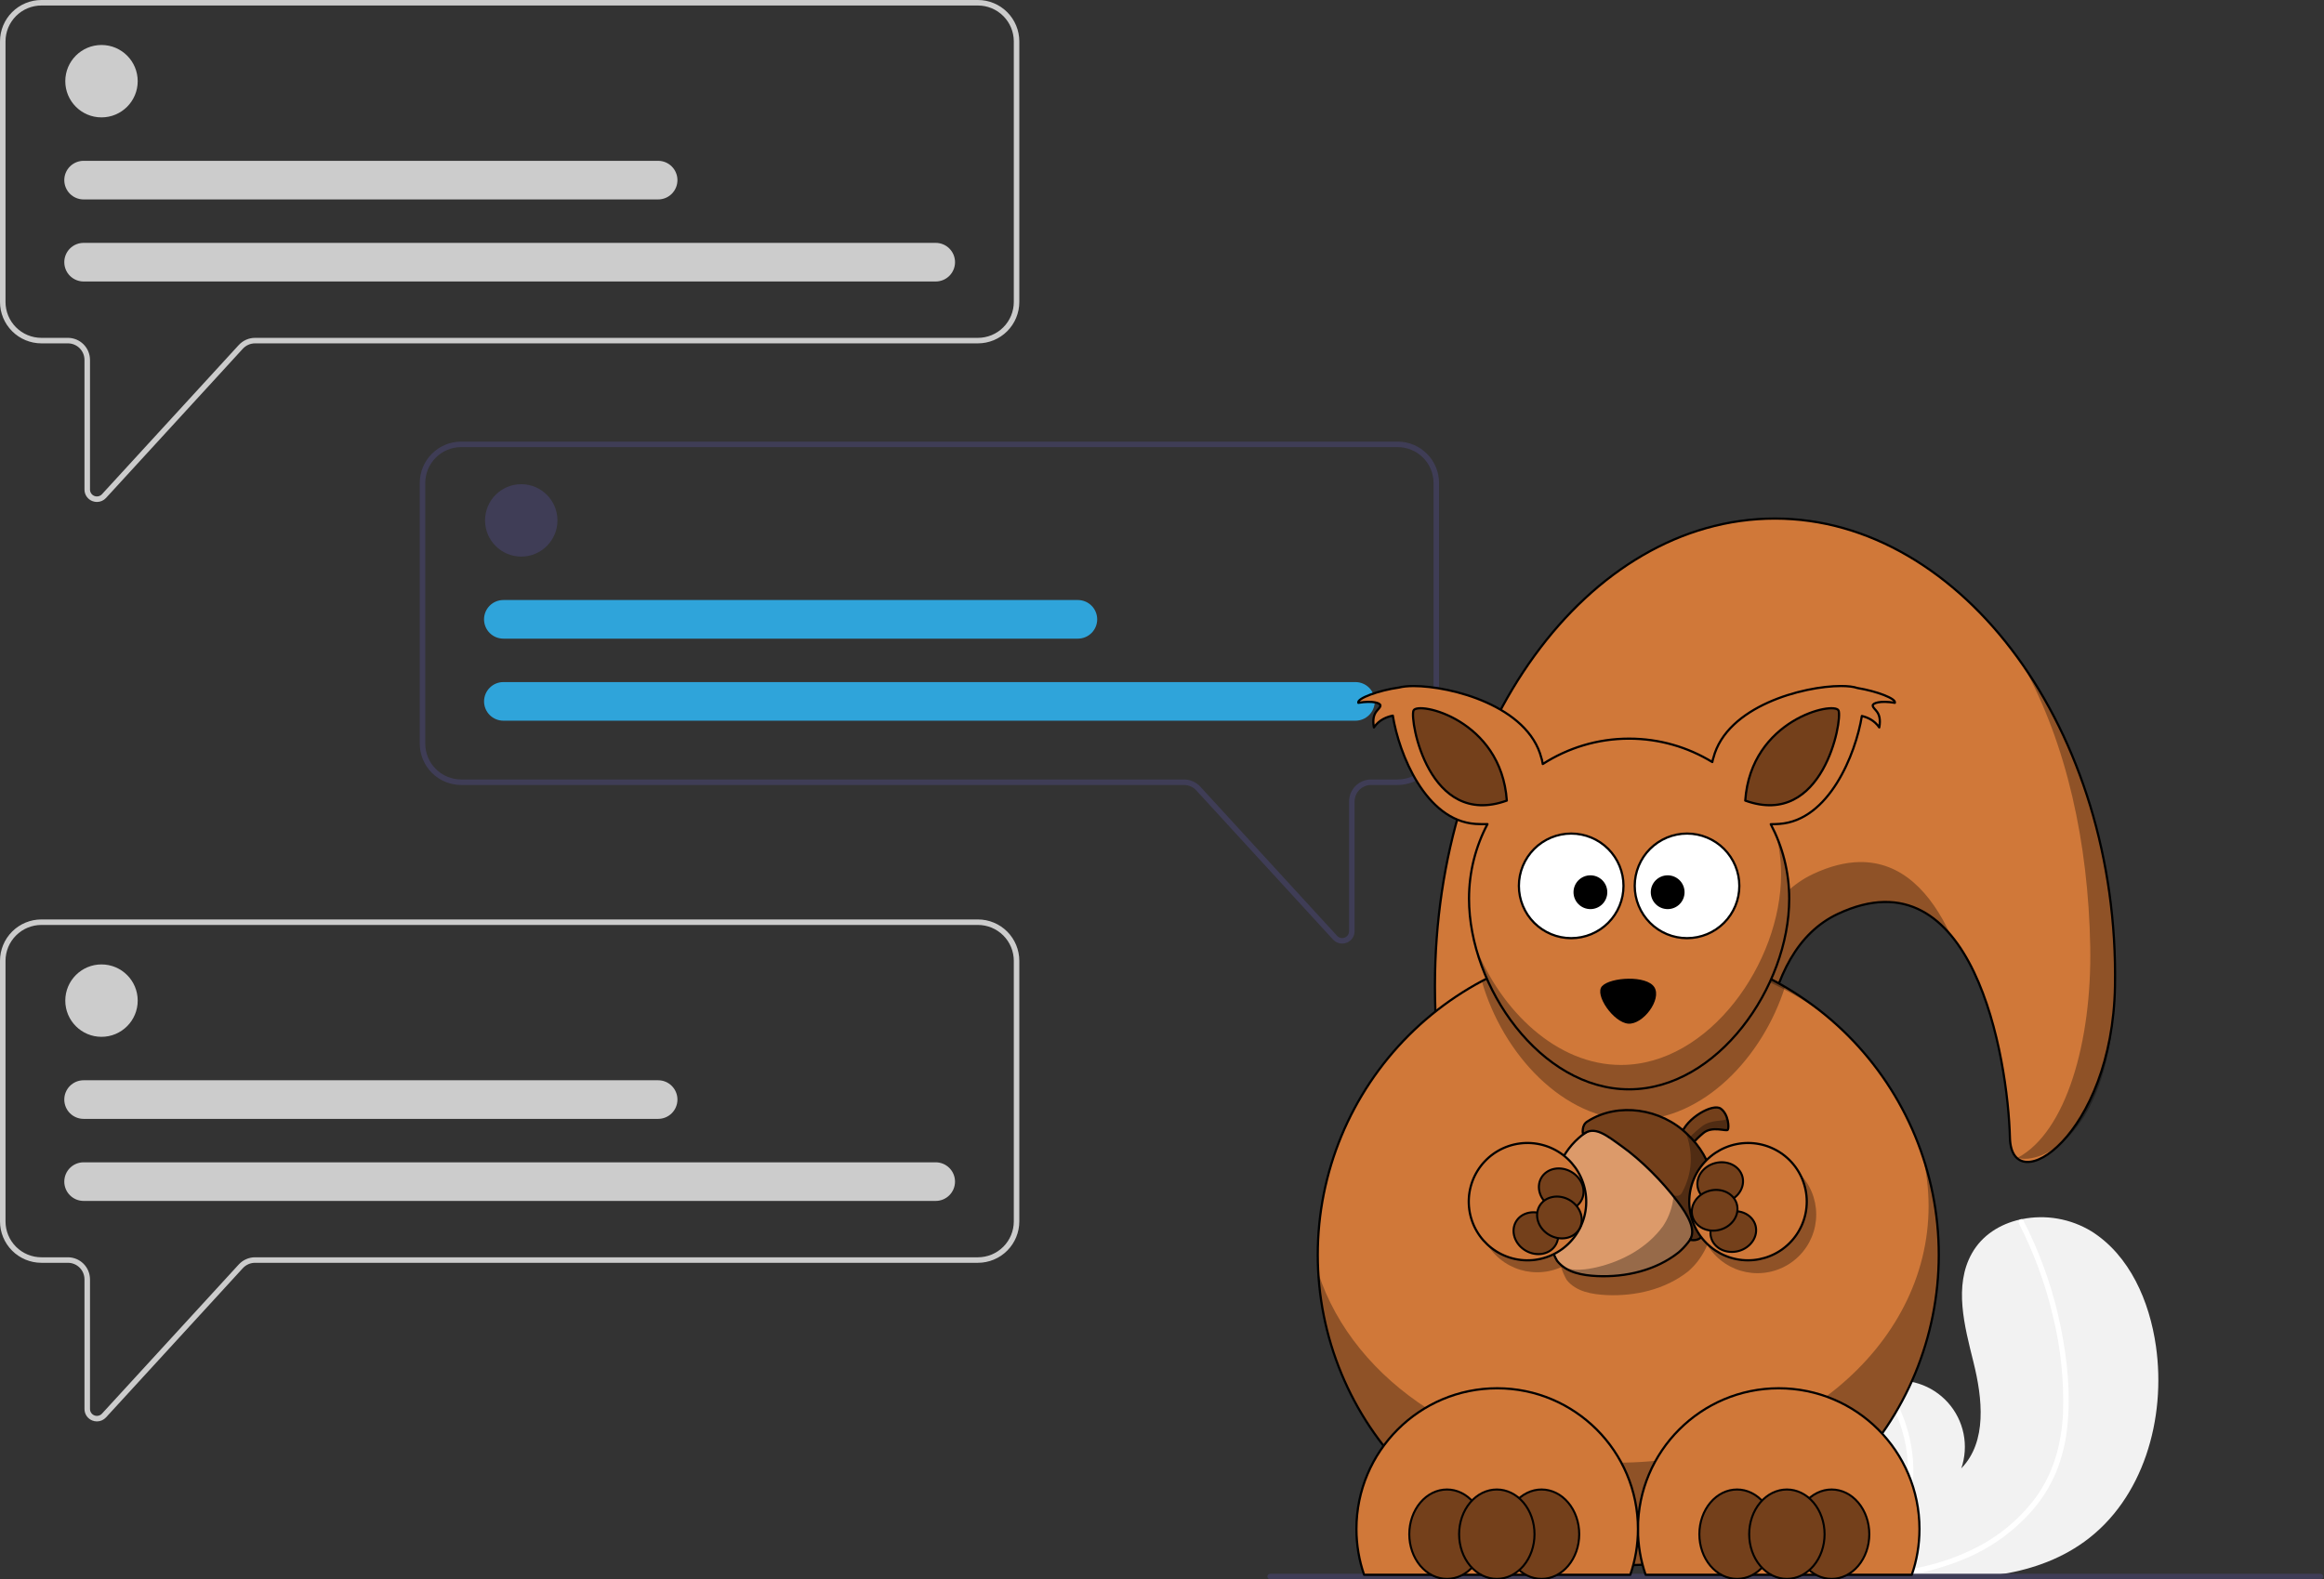 <svg width="843" height="573" viewBox="0 0 843 573" fill="none" xmlns="http://www.w3.org/2000/svg">
<rect x="0" y="0" width="843" height="573" fill="#333333" stroke="none"/>
<g clip-path="url(#clip0_310_2)">
<path d="M756.019 559.405C737.118 573.021 712.625 573.705 688.949 572.032C685.643 571.799 682.36 571.525 679.108 571.23C679.088 571.225 679.062 571.227 679.042 571.221C678.886 571.207 678.729 571.192 678.58 571.183C677.909 571.12 677.237 571.057 676.572 570.994L676.729 571.294L677.222 572.224C677.045 571.913 676.868 571.608 676.691 571.297C676.639 571.203 676.58 571.11 676.528 571.017C670.395 560.343 664.312 549.278 662.76 537.091C661.156 524.44 665.664 510.116 676.797 503.899C678.258 503.086 679.804 502.438 681.408 501.968C682.073 501.765 682.748 501.601 683.431 501.456C687.606 500.529 691.954 500.731 696.025 502.04C700.097 503.35 703.746 505.721 706.598 508.909C709.45 512.097 711.401 515.986 712.251 520.178C713.102 524.37 712.82 528.713 711.435 532.76C720.874 523.081 719.114 507.379 715.858 494.256C712.595 481.133 708.646 466.531 715.281 454.744C718.97 448.184 725.456 444.113 732.736 442.474C732.959 442.425 733.182 442.377 733.406 442.336C742.079 440.579 751.095 442.159 758.655 446.76C772.573 455.531 779.722 472.161 782.043 488.452C785.781 514.667 777.508 543.923 756.019 559.405Z" fill="#F2F2F2"/>
<path d="M749.917 517.382C749.368 523.164 747.979 528.836 745.793 534.217C743.779 538.98 741.064 543.414 737.739 547.373C730.825 555.465 722.07 561.779 712.208 565.782C704.749 568.837 696.934 570.937 688.949 572.032C685.643 571.799 682.36 571.525 679.108 571.23C679.088 571.225 679.062 571.227 679.042 571.221C678.886 571.207 678.729 571.192 678.58 571.183C677.909 571.12 677.237 571.057 676.572 570.994L676.729 571.294L677.222 572.224C677.045 571.913 676.868 571.608 676.691 571.296C676.638 571.203 676.58 571.11 676.528 571.017C682.515 565.052 686.985 557.739 689.563 549.691C692.142 541.643 692.754 533.094 691.348 524.76C689.877 516.486 686.471 508.676 681.407 501.968C682.073 501.765 682.748 501.601 683.431 501.456C685.355 504.087 687.043 506.882 688.475 509.81C693.612 520.252 695.251 532.07 693.149 543.516C691.195 553.873 686.326 563.458 679.115 571.145C679.746 571.101 680.384 571.049 681.008 570.992C692.826 569.991 704.62 567.45 715.34 562.246C724.502 557.906 732.457 551.379 738.503 543.24C744.995 534.287 747.856 523.517 748.347 512.571C748.725 500.779 747.489 488.99 744.674 477.532C741.943 465.849 737.793 454.544 732.316 443.869C732.193 443.627 732.168 443.347 732.247 443.088C732.325 442.828 732.5 442.608 732.735 442.474C732.932 442.341 733.173 442.292 733.406 442.336C733.519 442.366 733.625 442.421 733.715 442.498C733.804 442.575 733.875 442.67 733.922 442.778C734.598 444.097 735.261 445.417 735.899 446.751C741.212 457.865 745.123 469.596 747.543 481.675C749.892 493.327 751.146 505.516 749.917 517.382Z" fill="white"/>
<path d="M35.16 182.126C34.597 182.125 34.039 182.02 33.515 181.815C32.668 181.49 31.939 180.914 31.427 180.164C30.914 179.415 30.641 178.527 30.645 177.619V130.586C30.643 128.994 30.01 127.468 28.885 126.342C27.759 125.216 26.233 124.583 24.641 124.581H15.009C11.03 124.577 7.215 122.994 4.401 120.18C1.587 117.366 0.004 113.551 0 109.572V15.009C0.004 11.03 1.587 7.215 4.401 4.401C7.215 1.587 11.03 0.004 15.009 0H354.735C358.714 0.004 362.529 1.587 365.343 4.401C368.157 7.215 369.739 11.03 369.744 15.009V109.572C369.739 113.551 368.157 117.366 365.343 120.18C362.529 122.994 358.714 124.577 354.735 124.581H92.515C91.683 124.582 90.859 124.756 90.098 125.091C89.336 125.426 88.652 125.915 88.088 126.528L38.467 180.662C38.048 181.122 37.537 181.49 36.968 181.743C36.398 181.995 35.782 182.125 35.16 182.126ZM15.009 2C11.56 2.004 8.254 3.376 5.815 5.815C3.376 8.254 2.004 11.56 2 15.009V109.572C2.004 113.021 3.376 116.328 5.815 118.766C8.254 121.205 11.56 122.577 15.009 122.581H24.641C26.763 122.583 28.798 123.428 30.298 124.928C31.799 126.429 32.643 128.464 32.645 130.586V177.619C32.645 178.123 32.798 178.616 33.082 179.032C33.367 179.448 33.771 179.768 34.241 179.951C34.711 180.134 35.225 180.171 35.716 180.056C36.207 179.942 36.652 179.682 36.992 179.31L86.614 125.177C87.365 124.36 88.277 123.707 89.293 123.26C90.308 122.814 91.406 122.582 92.515 122.581H354.735C358.184 122.577 361.49 121.205 363.929 118.766C366.368 116.328 367.74 113.021 367.744 109.572V15.009C367.74 11.56 366.368 8.254 363.929 5.815C361.49 3.376 358.184 2.004 354.735 2H15.009Z" fill="#CCCCCC"/>
<path d="M36.816 42.59C44.07 42.59 49.95 36.71 49.95 29.456C49.95 22.203 44.07 16.323 36.816 16.323C29.562 16.323 23.682 22.203 23.682 29.456C23.682 36.71 29.562 42.59 36.816 42.59Z" fill="#CCCCCC"/>
<path d="M339.412 102.13H30.332C29.411 102.131 28.5 101.95 27.649 101.599C26.798 101.247 26.025 100.731 25.374 100.081C24.722 99.43 24.206 98.658 23.853 97.807C23.5 96.957 23.319 96.046 23.319 95.125C23.319 94.204 23.5 93.293 23.853 92.442C24.206 91.592 24.722 90.82 25.374 90.169C26.025 89.518 26.798 89.003 27.649 88.651C28.5 88.299 29.411 88.119 30.332 88.12H339.412C340.332 88.119 341.244 88.299 342.095 88.651C342.946 89.003 343.719 89.518 344.37 90.169C345.022 90.82 345.538 91.592 345.891 92.442C346.243 93.293 346.425 94.204 346.425 95.125C346.425 96.046 346.243 96.957 345.891 97.807C345.538 98.658 345.022 99.43 344.37 100.081C343.719 100.731 342.946 101.247 342.095 101.599C341.244 101.95 340.332 102.131 339.412 102.13Z" fill="#CCCCCC"/>
<path d="M238.72 72.36H30.332C29.411 72.361 28.5 72.18 27.649 71.829C26.798 71.478 26.025 70.962 25.374 70.311C24.722 69.661 24.206 68.888 23.853 68.038C23.5 67.187 23.319 66.276 23.319 65.355C23.319 64.435 23.5 63.523 23.853 62.673C24.206 61.822 24.722 61.05 25.374 60.399C26.025 59.749 26.798 59.233 27.649 58.881C28.5 58.53 29.411 58.349 30.332 58.35H238.72C239.641 58.349 240.552 58.53 241.403 58.881C242.254 59.233 243.027 59.749 243.679 60.399C244.33 61.05 244.847 61.822 245.199 62.673C245.552 63.523 245.733 64.435 245.733 65.355C245.733 66.276 245.552 67.187 245.199 68.038C244.847 68.888 244.33 69.661 243.679 70.311C243.027 70.962 242.254 71.478 241.403 71.829C240.552 72.18 239.641 72.361 238.72 72.36Z" fill="#CCCCCC"/>
<path d="M35.16 515.722C34.597 515.722 34.039 515.616 33.515 515.412C32.668 515.086 31.939 514.51 31.427 513.761C30.914 513.011 30.642 512.123 30.645 511.215V464.182C30.643 462.59 30.01 461.064 28.885 459.938C27.759 458.812 26.233 458.179 24.641 458.177H15.009C11.03 458.173 7.215 456.59 4.401 453.776C1.587 450.962 0.004 447.147 0 443.168V348.606C0.004 344.626 1.587 340.811 4.401 337.997C7.215 335.183 11.03 333.601 15.009 333.596H354.735C358.714 333.601 362.529 335.183 365.343 337.997C368.157 340.811 369.739 344.626 369.744 348.606V443.168C369.739 447.147 368.157 450.962 365.343 453.776C362.529 456.59 358.714 458.173 354.735 458.177H92.515C91.683 458.178 90.859 458.352 90.098 458.687C89.336 459.022 88.652 459.512 88.088 460.125L38.467 514.258C38.048 514.718 37.537 515.087 36.968 515.339C36.398 515.591 35.782 515.722 35.16 515.722ZM15.009 335.596C11.56 335.6 8.254 336.972 5.815 339.411C3.376 341.85 2.004 345.156 2 348.605V443.168C2.004 446.617 3.376 449.924 5.815 452.363C8.254 454.802 11.56 456.173 15.009 456.177H24.641C26.763 456.18 28.798 457.024 30.298 458.525C31.799 460.025 32.643 462.06 32.645 464.182V511.215C32.645 511.72 32.798 512.212 33.082 512.628C33.367 513.044 33.771 513.365 34.241 513.547C34.711 513.73 35.225 513.767 35.716 513.652C36.207 513.538 36.652 513.278 36.992 512.906L86.614 458.773C87.365 457.956 88.277 457.303 89.293 456.857C90.308 456.41 91.406 456.179 92.515 456.177H354.735C358.184 456.173 361.49 454.802 363.929 452.363C366.368 449.924 367.74 446.617 367.744 443.168V348.606C367.74 345.156 366.368 341.85 363.929 339.411C361.49 336.972 358.184 335.6 354.735 335.596L15.009 335.596Z" fill="#CCCCCC"/>
<path d="M486.843 342.357C486.22 342.357 485.605 342.226 485.035 341.974C484.466 341.722 483.955 341.354 483.536 340.893L433.914 286.76C433.351 286.147 432.667 285.657 431.905 285.322C431.143 284.987 430.32 284.813 429.488 284.812H167.268C163.289 284.808 159.474 283.225 156.66 280.411C153.846 277.598 152.264 273.783 152.259 269.803V175.241C152.264 171.261 153.846 167.446 156.66 164.633C159.474 161.819 163.289 160.236 167.268 160.231H506.994C510.973 160.236 514.788 161.819 517.602 164.632C520.416 167.446 521.998 171.261 522.003 175.241V269.803C521.998 273.783 520.416 277.598 517.602 280.411C514.788 283.225 510.973 284.808 506.994 284.812H497.362C495.77 284.814 494.244 285.448 493.118 286.573C491.993 287.699 491.359 289.225 491.358 290.817V337.851C491.362 338.759 491.089 339.646 490.576 340.396C490.064 341.145 489.335 341.721 488.488 342.046C487.963 342.251 487.406 342.357 486.843 342.357ZM167.268 162.231C163.819 162.235 160.513 163.607 158.074 166.046C155.635 168.485 154.263 171.792 154.259 175.241V269.803C154.263 273.252 155.635 276.559 158.074 278.998C160.513 281.437 163.819 282.809 167.268 282.812H429.488C430.598 282.814 431.695 283.045 432.71 283.492C433.726 283.939 434.638 284.591 435.388 285.408L485.01 339.541C485.351 339.913 485.796 340.173 486.287 340.288C486.778 340.402 487.292 340.365 487.762 340.183C488.232 340 488.636 339.679 488.921 339.263C489.205 338.847 489.358 338.355 489.358 337.851V290.817C489.36 288.695 490.204 286.66 491.705 285.16C493.205 283.659 495.24 282.815 497.362 282.812H506.994C510.443 282.809 513.749 281.437 516.188 278.998C518.627 276.559 519.999 273.252 520.003 269.803V175.241C519.999 171.792 518.627 168.485 516.188 166.046C513.749 163.607 510.443 162.235 506.994 162.231L167.268 162.231Z" fill="#3F3D56"/>
<path d="M36.816 376.186C44.07 376.186 49.95 370.306 49.95 363.053C49.95 355.799 44.07 349.919 36.816 349.919C29.562 349.919 23.682 355.799 23.682 363.053C23.682 370.306 29.562 376.186 36.816 376.186Z" fill="#CCCCCC"/>
<path d="M339.412 435.726H30.332C29.411 435.727 28.5 435.546 27.649 435.195C26.798 434.843 26.025 434.328 25.374 433.677C24.722 433.027 24.206 432.254 23.853 431.404C23.5 430.553 23.319 429.642 23.319 428.721C23.319 427.801 23.5 426.889 23.853 426.039C24.206 425.188 24.722 424.416 25.374 423.765C26.025 423.115 26.798 422.599 27.649 422.247C28.5 421.896 29.411 421.715 30.332 421.716H339.412C341.27 421.716 343.051 422.454 344.365 423.768C345.679 425.082 346.417 426.863 346.417 428.721C346.417 430.579 345.679 432.361 344.365 433.674C343.051 434.988 341.27 435.726 339.412 435.726Z" fill="#CCCCCC"/>
<path d="M238.72 405.956H30.332C29.411 405.957 28.5 405.777 27.649 405.425C26.798 405.074 26.025 404.558 25.374 403.907C24.722 403.257 24.206 402.484 23.853 401.634C23.5 400.783 23.319 399.872 23.319 398.951C23.319 398.031 23.5 397.119 23.853 396.269C24.206 395.418 24.722 394.646 25.374 393.995C26.025 393.345 26.798 392.829 27.649 392.477C28.5 392.126 29.411 391.946 30.332 391.947H238.72C239.641 391.946 240.552 392.126 241.403 392.477C242.254 392.829 243.027 393.345 243.679 393.995C244.33 394.646 244.847 395.418 245.199 396.269C245.552 397.119 245.733 398.031 245.733 398.951C245.733 399.872 245.552 400.783 245.199 401.634C244.847 402.484 244.33 403.257 243.679 403.907C243.027 404.558 242.254 405.074 241.403 405.425C240.552 405.777 239.641 405.957 238.72 405.956Z" fill="#CCCCCC"/>
<path d="M189.075 201.946C196.329 201.946 202.209 196.066 202.209 188.812C202.209 181.558 196.329 175.678 189.075 175.678C181.822 175.678 175.941 181.558 175.941 188.812C175.941 196.066 181.822 201.946 189.075 201.946Z" fill="#3F3D56"/>
<path d="M491.671 261.485H182.591C180.733 261.485 178.952 260.747 177.638 259.434C176.324 258.12 175.586 256.338 175.586 254.481C175.586 252.623 176.324 250.841 177.638 249.528C178.952 248.214 180.733 247.476 182.591 247.476H491.671C493.529 247.476 495.31 248.214 496.624 249.528C497.938 250.841 498.676 252.623 498.676 254.481C498.676 256.338 497.938 258.12 496.624 259.434C495.31 260.747 493.529 261.485 491.671 261.485Z" fill="#2FA4DA"/>
<path d="M390.979 231.715H182.591C181.671 231.717 180.759 231.536 179.908 231.185C179.057 230.833 178.284 230.317 177.633 229.667C176.981 229.016 176.465 228.244 176.112 227.393C175.76 226.543 175.578 225.631 175.578 224.711C175.578 223.79 175.76 222.879 176.112 222.028C176.465 221.178 176.981 220.405 177.633 219.755C178.284 219.104 179.057 218.588 179.908 218.237C180.759 217.885 181.671 217.705 182.591 217.706H390.979C391.9 217.705 392.812 217.885 393.662 218.237C394.513 218.588 395.286 219.104 395.938 219.755C396.589 220.405 397.106 221.178 397.458 222.028C397.811 222.879 397.992 223.79 397.992 224.711C397.992 225.631 397.811 226.543 397.458 227.393C397.106 228.244 396.589 229.016 395.938 229.667C395.286 230.317 394.513 230.833 393.662 231.185C392.812 231.536 391.9 231.717 390.979 231.715Z" fill="#2FA4DA"/>
<path d="M842.73 572C842.729 572.265 842.624 572.519 842.436 572.706C842.249 572.894 841.995 572.999 841.73 573H460.73C460.465 573 460.21 572.895 460.023 572.707C459.835 572.52 459.73 572.265 459.73 572C459.73 571.735 459.835 571.48 460.023 571.293C460.21 571.105 460.465 571 460.73 571H841.73C841.995 571.001 842.249 571.106 842.436 571.294C842.624 571.481 842.729 571.735 842.73 572Z" fill="#3F3D56"/>
<path d="M767.183 357.797C766.224 412.176 729.676 435.811 729.075 412.852C728.33 383.811 715.807 308.492 666.653 331.59C607.869 359.21 660.861 527.45 643.843 527.45C575.76 527.45 520.504 451.449 520.504 357.797C520.504 264.152 575.76 188.15 643.843 188.15C711.927 188.15 768.813 265.344 767.183 357.797V357.797Z" fill="url(#paint0_linear_310_2)" stroke="black" stroke-width="0.8" stroke-linecap="round" stroke-linejoin="round"/>
<path d="M733.874 241.419C749.662 269.957 757.498 305.741 758.202 343.311C758.858 378.019 749.393 410.797 731.844 420.084C740.039 422.704 766.224 412.169 767.177 357.79C767.971 313.105 755.082 271.984 733.874 241.419ZM674.434 312.781C669.387 312.877 663.816 314.228 657.672 317.11C598.887 344.731 651.886 512.971 634.869 512.971C599.806 512.971 568.146 492.811 545.681 460.46C568.222 501.153 603.81 527.45 643.844 527.45C660.861 527.45 607.862 359.21 666.646 331.59C684.872 323.033 698.065 327.997 707.488 339.112C700.46 323.971 689.898 312.491 674.434 312.781V312.781Z" fill="black" fill-opacity="0.314"/>
<path d="M703.265 455.265C703.265 485.125 691.398 513.763 670.276 534.877C649.153 555.992 620.505 567.854 590.633 567.854C560.761 567.854 532.112 555.992 510.989 534.877C489.867 513.763 478 485.125 478 455.265C478 425.404 489.867 396.767 510.989 375.652C532.112 354.537 560.761 342.675 590.633 342.675C620.505 342.675 649.153 354.537 670.276 375.652C691.398 396.767 703.265 425.404 703.265 455.265V455.265Z" fill="url(#paint1_linear_310_2)" stroke="black" stroke-width="0.8" stroke-linecap="round" stroke-linejoin="round"/>
<path d="M590.637 342.69C578.653 342.69 567.117 344.579 556.278 348.048C566.026 345.772 576.306 344.545 586.93 344.545C616.077 344.545 642.656 353.701 662.656 368.725C643.132 352.467 618.017 342.69 590.637 342.69ZM697.305 419.03C698.782 425.042 699.569 431.247 699.569 437.618C699.569 488.998 649.104 530.691 586.93 530.691C534.939 530.691 491.156 501.54 478.205 461.943C481.657 520.997 530.7 567.875 590.637 567.875C652.811 567.875 703.277 517.432 703.277 455.282C703.277 442.603 701.178 430.406 697.305 419.03Z" fill="black" fill-opacity="0.314"/>
<path d="M590.638 342.69C571.432 342.69 553.337 347.496 537.507 355.983C545.005 382.163 566.91 406.371 592.785 406.371C617.969 406.371 639.432 383.439 647.475 358.066C630.789 348.296 611.362 342.69 590.638 342.69V342.69Z" fill="black" fill-opacity="0.314"/>
<path fill-rule="evenodd" clip-rule="evenodd" d="M667.813 248.907C654.137 248.907 626.357 256.174 621.497 275.018C621.421 275.163 621.276 275.687 621.117 276.493C612.322 271.122 601.98 267.999 590.927 267.999C579.385 267.999 568.656 271.405 559.62 277.21C559.433 276.031 559.205 275.204 559.116 275.018C554.256 256.174 526.475 248.928 512.792 248.921C510.618 248.921 508.816 249.107 507.497 249.452C500.159 250.472 492.123 253.403 492.71 255.002C498.095 254.085 500.815 255.133 500.732 256.002C500.566 257.629 497.322 258.063 498.364 263.931C500.331 261.083 503.072 260.104 505.226 259.649C507.435 273.501 517.1 297.681 535.188 298.936C536.741 299.046 538.191 299.039 539.558 299.012C535.291 307.092 532.868 316.297 532.868 326.067C532.868 358.107 558.874 395.236 590.927 395.236C622.974 395.236 649.014 358.107 649.014 326.067C649.014 316.304 646.584 307.12 642.318 299.046C643.305 299.039 644.348 299.012 645.425 298.936C663.45 297.688 673.115 273.646 675.365 259.78C677.423 260.284 679.88 261.318 681.682 263.931C682.725 258.063 679.48 257.629 679.314 256.002C679.231 255.133 681.951 254.085 687.336 255.002C687.895 253.485 680.723 250.776 673.722 249.624C672.39 249.155 670.347 248.907 667.813 248.907V248.907Z" fill="url(#paint2_linear_310_2)" stroke="black" stroke-width="0.8" stroke-linejoin="round"/>
<path d="M613.067 420.843C603.444 411.225 586.316 410.735 576.126 419.774C568.953 426.055 566.095 435.701 565.156 444.837C564.494 451.421 564.887 458.488 568.27 464.356C571.666 468.713 577.583 469.63 582.774 469.892C593.123 470.354 604.058 467.858 612.329 461.315C622.297 452.773 624.624 436.866 617.306 425.966C616.112 424.104 614.669 422.387 613.067 420.843V420.843Z" fill="black" fill-opacity="0.314"/>
<path d="M578.898 440.321C578.898 445.969 576.653 451.385 572.658 455.379C568.663 459.372 563.245 461.615 557.595 461.615C551.946 461.615 546.527 459.372 542.532 455.379C538.538 451.385 536.293 445.969 536.293 440.321C536.293 434.674 538.538 429.258 542.532 425.264C546.527 421.271 551.946 419.027 557.595 419.027C563.245 419.027 568.663 421.271 572.658 425.264C576.653 429.258 578.898 434.674 578.898 440.321V440.321Z" fill="black" fill-opacity="0.314"/>
<path d="M609.616 413.948C599.992 404.33 582.864 403.84 572.674 412.879C565.501 419.16 562.643 428.806 561.704 437.942C561.042 444.526 561.435 451.594 564.818 457.461C568.215 461.819 574.131 462.736 579.322 462.998C589.671 463.46 600.606 460.964 608.877 454.421C618.846 445.878 621.172 429.972 613.854 419.071C612.66 417.209 611.217 415.492 609.616 413.948V413.948Z" fill="#DC9A6A" stroke="black" stroke-width="0.8" stroke-linecap="round" stroke-linejoin="round"/>
<path d="M587.911 406.522C589.961 407.012 591.949 407.763 593.806 408.811C595.608 409.784 597.313 410.949 598.839 412.307C608.042 420.167 609.94 434.853 603.223 444.892C597.5 452.745 588.408 457.661 579.109 459.812C575.339 460.66 571.045 461.246 567.372 459.854C570.769 462.184 575.263 462.798 579.316 462.998C589.664 463.46 600.599 460.964 608.877 454.421C618.846 445.878 621.172 429.972 613.854 419.071C612.66 417.202 611.217 415.492 609.616 413.941C603.989 408.315 595.788 405.819 587.911 406.522V406.522Z" fill="black" fill-opacity="0.314"/>
<path fill-rule="evenodd" clip-rule="evenodd" d="M609.871 411.528C611.769 405.64 621.345 400.2 624.182 402.248C627.019 404.302 627.24 409.184 626.736 409.908C626.239 410.625 621.117 408.412 617.886 411.08C614.662 413.741 613.04 416.016 613.04 416.016L609.871 411.528Z" fill="url(#paint3_linear_310_2)" stroke="black" stroke-width="0.8"/>
<path fill-rule="evenodd" clip-rule="evenodd" d="M626.136 404.806C626.198 405.447 626.108 405.978 625.936 406.185C625.445 406.771 620.537 406.198 617.389 408.632C614.248 411.066 612.66 412.928 612.66 412.928L610.147 410.818C610.05 411.059 609.947 411.294 609.871 411.528L613.04 416.023C613.04 416.023 614.662 413.741 617.886 411.073C621.117 408.412 626.239 410.625 626.736 409.901C627.082 409.411 627.082 406.957 626.136 404.806V404.806Z" fill="black" fill-opacity="0.314"/>
<path d="M612.08 411.562C602.629 402.213 586.965 399.8 575.947 406.812C573.454 408.184 574.207 411.624 574.235 411.569C578.397 408.28 582.712 411.9 588.38 415.961C595.318 420.932 602.947 428.558 608.545 435.97C612.467 441.155 615.27 446.25 613.026 449.815C613.143 449.849 616.402 450.766 617.893 447.733C625.404 433.591 621.158 420.009 612.08 411.562V411.562Z" fill="url(#paint4_linear_310_2)" stroke="black" stroke-width="0.8" stroke-linecap="round" stroke-linejoin="round"/>
<path d="M611.335 410.521C614.331 418.285 613.937 425.628 610.133 432.716C609.27 434.329 607.945 433.805 606.833 433.784C607.42 434.508 607.993 435.246 608.546 435.97C612.46 441.162 615.27 446.257 613.026 449.815C613.143 449.849 616.402 450.773 617.893 447.739C624.769 434.777 621.752 420.677 611.335 410.521V410.521Z" fill="black" fill-opacity="0.314"/>
<path d="M572.527 425.353C573.927 427.775 574.836 430.448 575.202 433.22C575.568 435.992 575.385 438.809 574.661 441.509C573.938 444.209 572.69 446.74 570.987 448.957C569.285 451.175 567.162 453.035 564.739 454.432C562.316 455.829 559.642 456.735 556.868 457.099C554.094 457.463 551.275 457.277 548.572 456.553C545.869 455.828 543.335 454.579 541.114 452.876C538.894 451.173 537.03 449.05 535.63 446.629C534.23 444.207 533.321 441.534 532.955 438.762C532.589 435.99 532.772 433.173 533.495 430.473C534.219 427.773 535.467 425.242 537.17 423.025C538.872 420.807 540.995 418.947 543.418 417.55C545.841 416.153 548.515 415.247 551.289 414.883C554.063 414.519 556.882 414.705 559.585 415.429C562.288 416.154 564.822 417.403 567.043 419.106C569.263 420.809 571.127 422.932 572.527 425.353V425.353Z" fill="url(#paint5_linear_310_2)" stroke="black" stroke-width="0.8" stroke-linecap="round" stroke-linejoin="round"/>
<path d="M658.812 440.652C658.812 446.3 656.568 451.716 652.573 455.709C648.578 459.703 643.16 461.946 637.51 461.946C631.86 461.946 626.442 459.703 622.447 455.709C618.452 451.716 616.208 446.3 616.208 440.652C616.208 435.005 618.452 429.589 622.447 425.595C626.442 421.602 631.86 419.358 637.51 419.358C643.16 419.358 648.578 421.602 652.573 425.595C656.568 429.589 658.812 435.005 658.812 440.652V440.652Z" fill="black" fill-opacity="0.314"/>
<path d="M649.13 451.034C645.132 455.027 639.71 457.272 634.058 457.275C628.406 457.277 622.986 455.037 618.991 451.047C614.996 447.057 612.753 441.645 612.756 436C612.758 430.355 615.006 424.94 619.004 420.947C623.003 416.953 628.424 414.709 634.077 414.706C639.729 414.704 645.148 416.944 649.143 420.934C653.138 424.923 655.381 430.336 655.379 435.981C655.376 441.626 653.129 447.041 649.13 451.034Z" fill="url(#paint6_linear_310_2)" stroke="black" stroke-width="0.8" stroke-linecap="round" stroke-linejoin="round"/>
<path d="M645.218 503.705C617.03 503.705 594.145 526.582 594.145 554.754C594.145 560.58 595.125 566.165 596.927 571.377H693.481C695.283 566.165 696.263 560.58 696.263 554.754C696.263 526.582 673.405 503.705 645.218 503.705V503.705Z" fill="url(#paint7_linear_310_2)" stroke="black" stroke-width="0.8" stroke-linecap="round" stroke-linejoin="round"/>
<path d="M543.072 503.705C514.884 503.705 492.026 526.582 492.026 554.754C492.026 560.58 493.007 566.165 494.809 571.377H591.362C593.164 566.165 594.144 560.58 594.144 554.754C594.144 526.582 571.259 503.705 543.072 503.705Z" fill="url(#paint8_linear_310_2)" stroke="black" stroke-width="0.8" stroke-linecap="round" stroke-linejoin="round"/>
<path d="M588.902 321.414C588.903 323.905 588.414 326.372 587.461 328.674C586.508 330.976 585.111 333.068 583.349 334.83C581.587 336.592 579.495 337.989 577.193 338.943C574.891 339.896 572.423 340.387 569.931 340.387C567.439 340.387 564.971 339.896 562.669 338.943C560.367 337.989 558.275 336.592 556.513 334.83C554.751 333.068 553.354 330.976 552.401 328.674C551.448 326.372 550.959 323.905 550.96 321.414C550.959 318.923 551.448 316.456 552.401 314.154C553.354 311.853 554.751 309.761 556.513 307.999C558.275 306.237 560.367 304.839 562.669 303.886C564.971 302.932 567.439 302.441 569.931 302.441C572.423 302.441 574.891 302.932 577.193 303.886C579.495 304.839 581.587 306.237 583.349 307.999C585.111 309.761 586.508 311.853 587.461 314.154C588.414 316.456 588.903 318.923 588.902 321.414V321.414Z" fill="white" stroke="black" stroke-width="0.8" stroke-linecap="round" stroke-linejoin="round"/>
<path d="M630.918 321.414C630.919 323.905 630.429 326.372 629.476 328.674C628.523 330.976 627.126 333.068 625.364 334.83C623.603 336.592 621.511 337.989 619.208 338.943C616.906 339.896 614.438 340.387 611.946 340.387C609.454 340.387 606.987 339.896 604.684 338.943C602.382 337.989 600.29 336.592 598.529 334.83C596.767 333.068 595.37 330.976 594.417 328.674C593.464 326.372 592.974 323.905 592.975 321.414C592.974 318.923 593.464 316.456 594.417 314.154C595.37 311.853 596.767 309.761 598.529 307.999C600.29 306.237 602.382 304.839 604.684 303.886C606.987 302.932 609.454 302.441 611.946 302.441C614.438 302.441 616.906 302.932 619.208 303.886C621.511 304.839 623.603 306.237 625.364 307.999C627.126 309.761 628.523 311.853 629.476 314.154C630.429 316.456 630.919 318.923 630.918 321.414Z" fill="white" stroke="black" stroke-width="0.8" stroke-linecap="round" stroke-linejoin="round"/>
<path d="M583.025 323.718C583.026 324.523 582.868 325.32 582.56 326.064C582.252 326.808 581.801 327.484 581.232 328.053C580.663 328.622 579.987 329.074 579.243 329.382C578.5 329.69 577.702 329.849 576.897 329.849C576.092 329.849 575.295 329.69 574.551 329.382C573.808 329.074 573.132 328.622 572.563 328.053C571.994 327.484 571.542 326.808 571.235 326.064C570.927 325.32 570.769 324.523 570.77 323.718C570.769 322.914 570.927 322.117 571.235 321.373C571.542 320.629 571.994 319.953 572.563 319.384C573.132 318.815 573.808 318.363 574.551 318.055C575.295 317.747 576.092 317.588 576.897 317.588C577.702 317.588 578.5 317.747 579.243 318.055C579.987 318.363 580.663 318.815 581.232 319.384C581.801 319.953 582.252 320.629 582.56 321.373C582.868 322.117 583.026 322.914 583.025 323.718V323.718Z" fill="black"/>
<path d="M611.054 323.718C611.054 324.523 610.896 325.32 610.589 326.064C610.281 326.808 609.83 327.484 609.261 328.053C608.692 328.622 608.016 329.074 607.272 329.382C606.528 329.69 605.731 329.849 604.926 329.849C604.121 329.849 603.324 329.69 602.58 329.382C601.836 329.074 601.16 328.622 600.591 328.053C600.022 327.484 599.571 326.808 599.263 326.064C598.956 325.32 598.798 324.523 598.798 323.718C598.798 322.914 598.956 322.117 599.263 321.373C599.571 320.629 600.022 319.953 600.591 319.384C601.16 318.815 601.836 318.363 602.58 318.055C603.324 317.747 604.121 317.588 604.926 317.588C605.731 317.588 606.528 317.747 607.272 318.055C608.016 318.363 608.692 318.815 609.261 319.384C609.83 319.953 610.281 320.629 610.589 321.373C610.896 322.117 611.054 322.914 611.054 323.718Z" fill="black"/>
<path fill-rule="evenodd" clip-rule="evenodd" d="M581.131 357.797C584.224 354.494 597.362 353.777 600.109 358.204C602.857 362.637 595.988 371.821 590.617 371.407C585.273 370.993 578.232 360.879 581.131 357.797Z" fill="black"/>
<path fill-rule="evenodd" clip-rule="evenodd" d="M546.579 290.476C544.542 261.021 514.194 254.313 512.73 257.808C511.274 261.311 518.274 300.687 546.579 290.476Z" fill="#74401B" stroke="black" stroke-width="0.8" stroke-linejoin="round"/>
<path fill-rule="evenodd" clip-rule="evenodd" d="M633.067 290.476C635.104 261.021 665.452 254.313 666.916 257.808C668.372 261.311 661.365 300.687 633.067 290.476Z" fill="url(#paint9_linear_310_2)" stroke="black" stroke-width="0.8" stroke-linejoin="round"/>
<path d="M538.548 556.643C538.548 560.944 537.107 565.068 534.543 568.11C531.979 571.151 528.501 572.859 524.874 572.859C521.248 572.859 517.77 571.151 515.205 568.11C512.641 565.068 511.201 560.944 511.201 556.643C511.201 552.342 512.641 548.217 515.205 545.176C517.77 542.135 521.248 540.426 524.874 540.426C528.501 540.426 531.979 542.135 534.543 545.176C537.107 548.217 538.548 552.342 538.548 556.643V556.643Z" fill="url(#paint10_linear_310_2)" stroke="black" stroke-width="0.734" stroke-linecap="round" stroke-linejoin="round"/>
<path d="M572.845 556.643C572.845 560.944 571.404 565.068 568.84 568.11C566.276 571.151 562.798 572.859 559.171 572.859C555.545 572.859 552.067 571.151 549.503 568.11C546.938 565.068 545.498 560.944 545.498 556.643C545.498 552.342 546.938 548.217 549.503 545.176C552.067 542.135 555.545 540.426 559.171 540.426C562.798 540.426 566.276 542.135 568.84 545.176C571.404 548.217 572.845 552.342 572.845 556.643V556.643Z" fill="url(#paint11_linear_310_2)" stroke="black" stroke-width="0.734" stroke-linecap="round" stroke-linejoin="round"/>
<path d="M556.622 556.643C556.622 560.944 555.181 565.068 552.617 568.11C550.052 571.151 546.574 572.859 542.948 572.859C539.322 572.859 535.844 571.151 533.279 568.11C530.715 565.068 529.274 560.944 529.274 556.643C529.274 552.342 530.715 548.217 533.279 545.176C535.844 542.135 539.322 540.426 542.948 540.426C546.574 540.426 550.052 542.135 552.617 545.176C555.181 548.217 556.622 552.342 556.622 556.643V556.643Z" fill="url(#paint12_linear_310_2)" stroke="black" stroke-width="0.734" stroke-linecap="round" stroke-linejoin="round"/>
<path d="M643.765 556.643C643.765 560.944 642.324 565.068 639.76 568.11C637.196 571.151 633.718 572.859 630.091 572.859C626.465 572.859 622.987 571.151 620.423 568.11C617.858 565.068 616.418 560.944 616.418 556.643C616.418 552.342 617.858 548.217 620.423 545.176C622.987 542.135 626.465 540.426 630.091 540.426C633.718 540.426 637.196 542.135 639.76 545.176C642.324 548.217 643.765 552.342 643.765 556.643V556.643Z" fill="url(#paint13_linear_310_2)" stroke="black" stroke-width="0.734" stroke-linecap="round" stroke-linejoin="round"/>
<path d="M678.066 556.643C678.066 560.944 676.625 565.068 674.061 568.11C671.496 571.151 668.018 572.859 664.392 572.859C660.766 572.859 657.288 571.151 654.723 568.11C652.159 565.068 650.718 560.944 650.718 556.643C650.718 552.342 652.159 548.217 654.723 545.176C657.288 542.135 660.766 540.426 664.392 540.426C668.018 540.426 671.496 542.135 674.061 545.176C676.625 548.217 678.066 552.342 678.066 556.643V556.643Z" fill="url(#paint14_linear_310_2)" stroke="black" stroke-width="0.734" stroke-linecap="round" stroke-linejoin="round"/>
<path d="M661.842 556.643C661.842 560.944 660.402 565.068 657.837 568.11C655.273 571.151 651.795 572.859 648.169 572.859C644.542 572.859 641.064 571.151 638.5 568.11C635.936 565.068 634.495 560.944 634.495 556.643C634.495 552.342 635.936 548.217 638.5 545.176C641.064 542.135 644.542 540.426 648.169 540.426C651.795 540.426 655.273 542.135 657.837 545.176C660.402 548.217 661.842 552.342 661.842 556.643V556.643Z" fill="url(#paint15_linear_310_2)" stroke="black" stroke-width="0.734" stroke-linecap="round" stroke-linejoin="round"/>
<path d="M644.437 303.597C645.494 307.968 646.06 312.546 646.06 317.235C646.06 349.275 620.026 386.389 587.973 386.389C564.611 386.389 544.487 366.663 535.278 343.559C542.409 370.235 564.625 395.249 590.928 395.249C622.981 395.249 649.015 358.107 649.015 326.067C649.015 318.096 647.385 310.512 644.465 303.597H644.437Z" fill="black" fill-opacity="0.314"/>
<path d="M560.785 441.093C561.734 441.641 562.58 442.348 563.273 443.172C563.965 443.997 564.492 444.925 564.823 445.901C565.154 446.878 565.283 447.884 565.202 448.863C565.121 449.843 564.831 450.775 564.35 451.609C563.869 452.442 563.205 453.159 562.398 453.719C561.59 454.279 560.653 454.671 559.642 454.872C558.63 455.074 557.564 455.081 556.503 454.894C555.441 454.706 554.407 454.328 553.457 453.78C552.508 453.232 551.663 452.526 550.97 451.701C550.277 450.876 549.75 449.949 549.419 448.972C549.088 447.996 548.959 446.989 549.041 446.01C549.122 445.031 549.411 444.098 549.892 443.265C550.374 442.432 551.037 441.715 551.845 441.155C552.653 440.595 553.589 440.203 554.6 440.001C555.612 439.799 556.679 439.792 557.74 439.979C558.801 440.167 559.836 440.545 560.785 441.093V441.093Z" fill="url(#paint16_linear_310_2)" stroke="black" stroke-width="0.734" stroke-linecap="round" stroke-linejoin="round"/>
<path d="M569.974 425.18C571.891 426.286 573.344 428.016 574.012 429.988C574.681 431.96 574.51 434.013 573.539 435.695C572.567 437.378 570.873 438.552 568.831 438.959C566.788 439.366 564.563 438.973 562.646 437.867C560.729 436.76 559.276 435.031 558.608 433.059C557.939 431.087 558.109 429.034 559.081 427.352C560.053 425.669 561.746 424.495 563.789 424.088C565.832 423.681 568.057 424.073 569.974 425.18V425.18Z" fill="url(#paint17_linear_310_2)" stroke="black" stroke-width="0.734" stroke-linecap="round" stroke-linejoin="round"/>
<path d="M569.325 435.391C571.242 436.497 572.695 438.227 573.363 440.199C574.032 442.171 573.861 444.224 572.89 445.906C571.918 447.589 570.225 448.763 568.182 449.17C566.139 449.577 563.914 449.185 561.997 448.078C560.08 446.972 558.627 445.242 557.959 443.27C557.29 441.298 557.461 439.245 558.432 437.563C559.404 435.88 561.098 434.706 563.14 434.299C565.183 433.892 567.408 434.285 569.325 435.391V435.391Z" fill="url(#paint18_linear_310_2)" stroke="black" stroke-width="0.734" stroke-linecap="round" stroke-linejoin="round"/>
<path d="M626.837 439.76C625.778 440.043 624.778 440.507 623.895 441.125C623.012 441.743 622.263 442.502 621.69 443.36C621.117 444.218 620.732 445.157 620.557 446.124C620.382 447.09 620.419 448.066 620.668 448.995C620.917 449.924 621.372 450.788 622.007 451.538C622.642 452.288 623.445 452.908 624.37 453.365C625.295 453.821 626.323 454.104 627.397 454.197C628.47 454.29 629.568 454.192 630.627 453.909C631.686 453.625 632.685 453.161 633.568 452.543C634.452 451.925 635.201 451.166 635.774 450.308C636.346 449.451 636.732 448.512 636.907 447.545C637.082 446.578 637.044 445.602 636.795 444.673C636.547 443.744 636.092 442.88 635.456 442.13C634.821 441.38 634.018 440.76 633.094 440.303C632.169 439.847 631.14 439.564 630.067 439.471C628.993 439.378 627.896 439.476 626.837 439.76V439.76Z" fill="url(#paint19_linear_310_2)" stroke="black" stroke-width="0.734" stroke-linecap="round" stroke-linejoin="round"/>
<path d="M622.087 422.012C621.028 422.296 620.029 422.76 619.146 423.378C618.263 423.996 617.513 424.755 616.94 425.613C616.368 426.47 615.983 427.409 615.807 428.376C615.632 429.343 615.67 430.319 615.919 431.248C616.168 432.177 616.623 433.041 617.258 433.791C617.893 434.541 618.696 435.161 619.62 435.618C620.545 436.074 621.574 436.357 622.647 436.45C623.721 436.543 624.818 436.445 625.877 436.161C628.016 435.588 629.867 434.293 631.024 432.561C632.181 430.829 632.548 428.802 632.046 426.926C631.543 425.049 630.212 423.478 628.344 422.556C626.476 421.635 624.226 421.439 622.087 422.012V422.012Z" fill="url(#paint20_linear_310_2)" stroke="black" stroke-width="0.734" stroke-linecap="round" stroke-linejoin="round"/>
<path d="M620.071 432.044C617.933 432.618 616.081 433.913 614.925 435.645C613.768 437.377 613.4 439.404 613.903 441.28C614.405 443.156 615.737 444.728 617.605 445.649C619.472 446.571 621.723 446.767 623.861 446.193C626 445.62 627.851 444.325 629.008 442.593C630.165 440.861 630.533 438.834 630.03 436.958C629.781 436.029 629.326 435.165 628.691 434.415C628.056 433.665 627.253 433.044 626.328 432.588C624.461 431.667 622.21 431.471 620.071 432.044V432.044Z" fill="url(#paint21_linear_310_2)" stroke="black" stroke-width="0.734" stroke-linecap="round" stroke-linejoin="round"/>
</g>
<defs>
<linearGradient id="paint0_linear_310_2" x1="519.123" y1="357.8" x2="768.598" y2="357.8" gradientUnits="userSpaceOnUse">
<stop stop-color="#D07839"/>
</linearGradient>
<linearGradient id="paint1_linear_310_2" x1="476.62" y1="455.265" x2="704.645" y2="455.265" gradientUnits="userSpaceOnUse">
<stop stop-color="#D07839"/>
</linearGradient>
<linearGradient id="paint2_linear_310_2" x1="491.307" y1="322.071" x2="688.739" y2="322.071" gradientUnits="userSpaceOnUse">
<stop stop-color="#D07839"/>
</linearGradient>
<linearGradient id="paint3_linear_310_2" x1="257.337" y1="494.218" x2="258.053" y2="496.566" gradientUnits="userSpaceOnUse">
<stop stop-color="#74401B"/>
</linearGradient>
<linearGradient id="paint4_linear_310_2" x1="256.591" y1="489.072" x2="258.589" y2="495.623" gradientUnits="userSpaceOnUse">
<stop stop-color="#74401B"/>
</linearGradient>
<linearGradient id="paint5_linear_310_2" x1="541.179" y1="-216.063" x2="557.431" y2="-211.696" gradientUnits="userSpaceOnUse">
<stop stop-color="#D07839"/>
</linearGradient>
<linearGradient id="paint6_linear_310_2" x1="571.695" y1="-207.907" x2="587.95" y2="-203.539" gradientUnits="userSpaceOnUse">
<stop stop-color="#D07839"/>
</linearGradient>
<linearGradient id="paint7_linear_310_2" x1="555.46" y1="-175.81" x2="594.406" y2="-165.345" gradientUnits="userSpaceOnUse">
<stop stop-color="#D07839"/>
</linearGradient>
<linearGradient id="paint8_linear_310_2" x1="516.499" y1="-186.22" x2="555.446" y2="-175.756" gradientUnits="userSpaceOnUse">
<stop stop-color="#D07839"/>
</linearGradient>
<linearGradient id="paint9_linear_310_2" x1="193.086" y1="517.303" x2="194.513" y2="521.981" gradientUnits="userSpaceOnUse">
<stop stop-color="#74401B"/>
</linearGradient>
<linearGradient id="paint10_linear_310_2" x1="316.316" y1="461.401" x2="317.463" y2="465.16" gradientUnits="userSpaceOnUse">
<stop stop-color="#74401B"/>
</linearGradient>
<linearGradient id="paint11_linear_310_2" x1="317.444" y1="466.211" x2="318.591" y2="469.97" gradientUnits="userSpaceOnUse">
<stop stop-color="#74401B"/>
</linearGradient>
<linearGradient id="paint12_linear_310_2" x1="316.911" y1="463.935" x2="318.058" y2="467.695" gradientUnits="userSpaceOnUse">
<stop stop-color="#74401B"/>
</linearGradient>
<linearGradient id="paint13_linear_310_2" x1="319.773" y1="476.157" x2="320.92" y2="479.917" gradientUnits="userSpaceOnUse">
<stop stop-color="#74401B"/>
</linearGradient>
<linearGradient id="paint14_linear_310_2" x1="320.899" y1="480.968" x2="322.046" y2="484.727" gradientUnits="userSpaceOnUse">
<stop stop-color="#74401B"/>
</linearGradient>
<linearGradient id="paint15_linear_310_2" x1="320.366" y1="478.692" x2="321.513" y2="482.452" gradientUnits="userSpaceOnUse">
<stop stop-color="#74401B"/>
</linearGradient>
<linearGradient id="paint16_linear_310_2" x1="272.412" y1="480.476" x2="273.092" y2="482.704" gradientUnits="userSpaceOnUse">
<stop stop-color="#74401B"/>
</linearGradient>
<linearGradient id="paint17_linear_310_2" x1="265.571" y1="483.943" x2="266.25" y2="486.172" gradientUnits="userSpaceOnUse">
<stop stop-color="#74401B"/>
</linearGradient>
<linearGradient id="paint18_linear_310_2" x1="270.133" y1="482.454" x2="270.812" y2="484.682" gradientUnits="userSpaceOnUse">
<stop stop-color="#74401B"/>
</linearGradient>
<linearGradient id="paint19_linear_310_2" x1="274.575" y1="490.55" x2="275.269" y2="492.827" gradientUnits="userSpaceOnUse">
<stop stop-color="#74401B"/>
</linearGradient>
<linearGradient id="paint20_linear_310_2" x1="266.453" y1="492.313" x2="267.148" y2="494.591" gradientUnits="userSpaceOnUse">
<stop stop-color="#74401B"/>
</linearGradient>
<linearGradient id="paint21_linear_310_2" x1="270.89" y1="490.657" x2="271.584" y2="492.935" gradientUnits="userSpaceOnUse">
<stop stop-color="#74401B"/>
</linearGradient>
<clipPath id="clip0_310_2">
<rect width="842.73" height="573" fill="white"/>
</clipPath>
</defs>
</svg>
